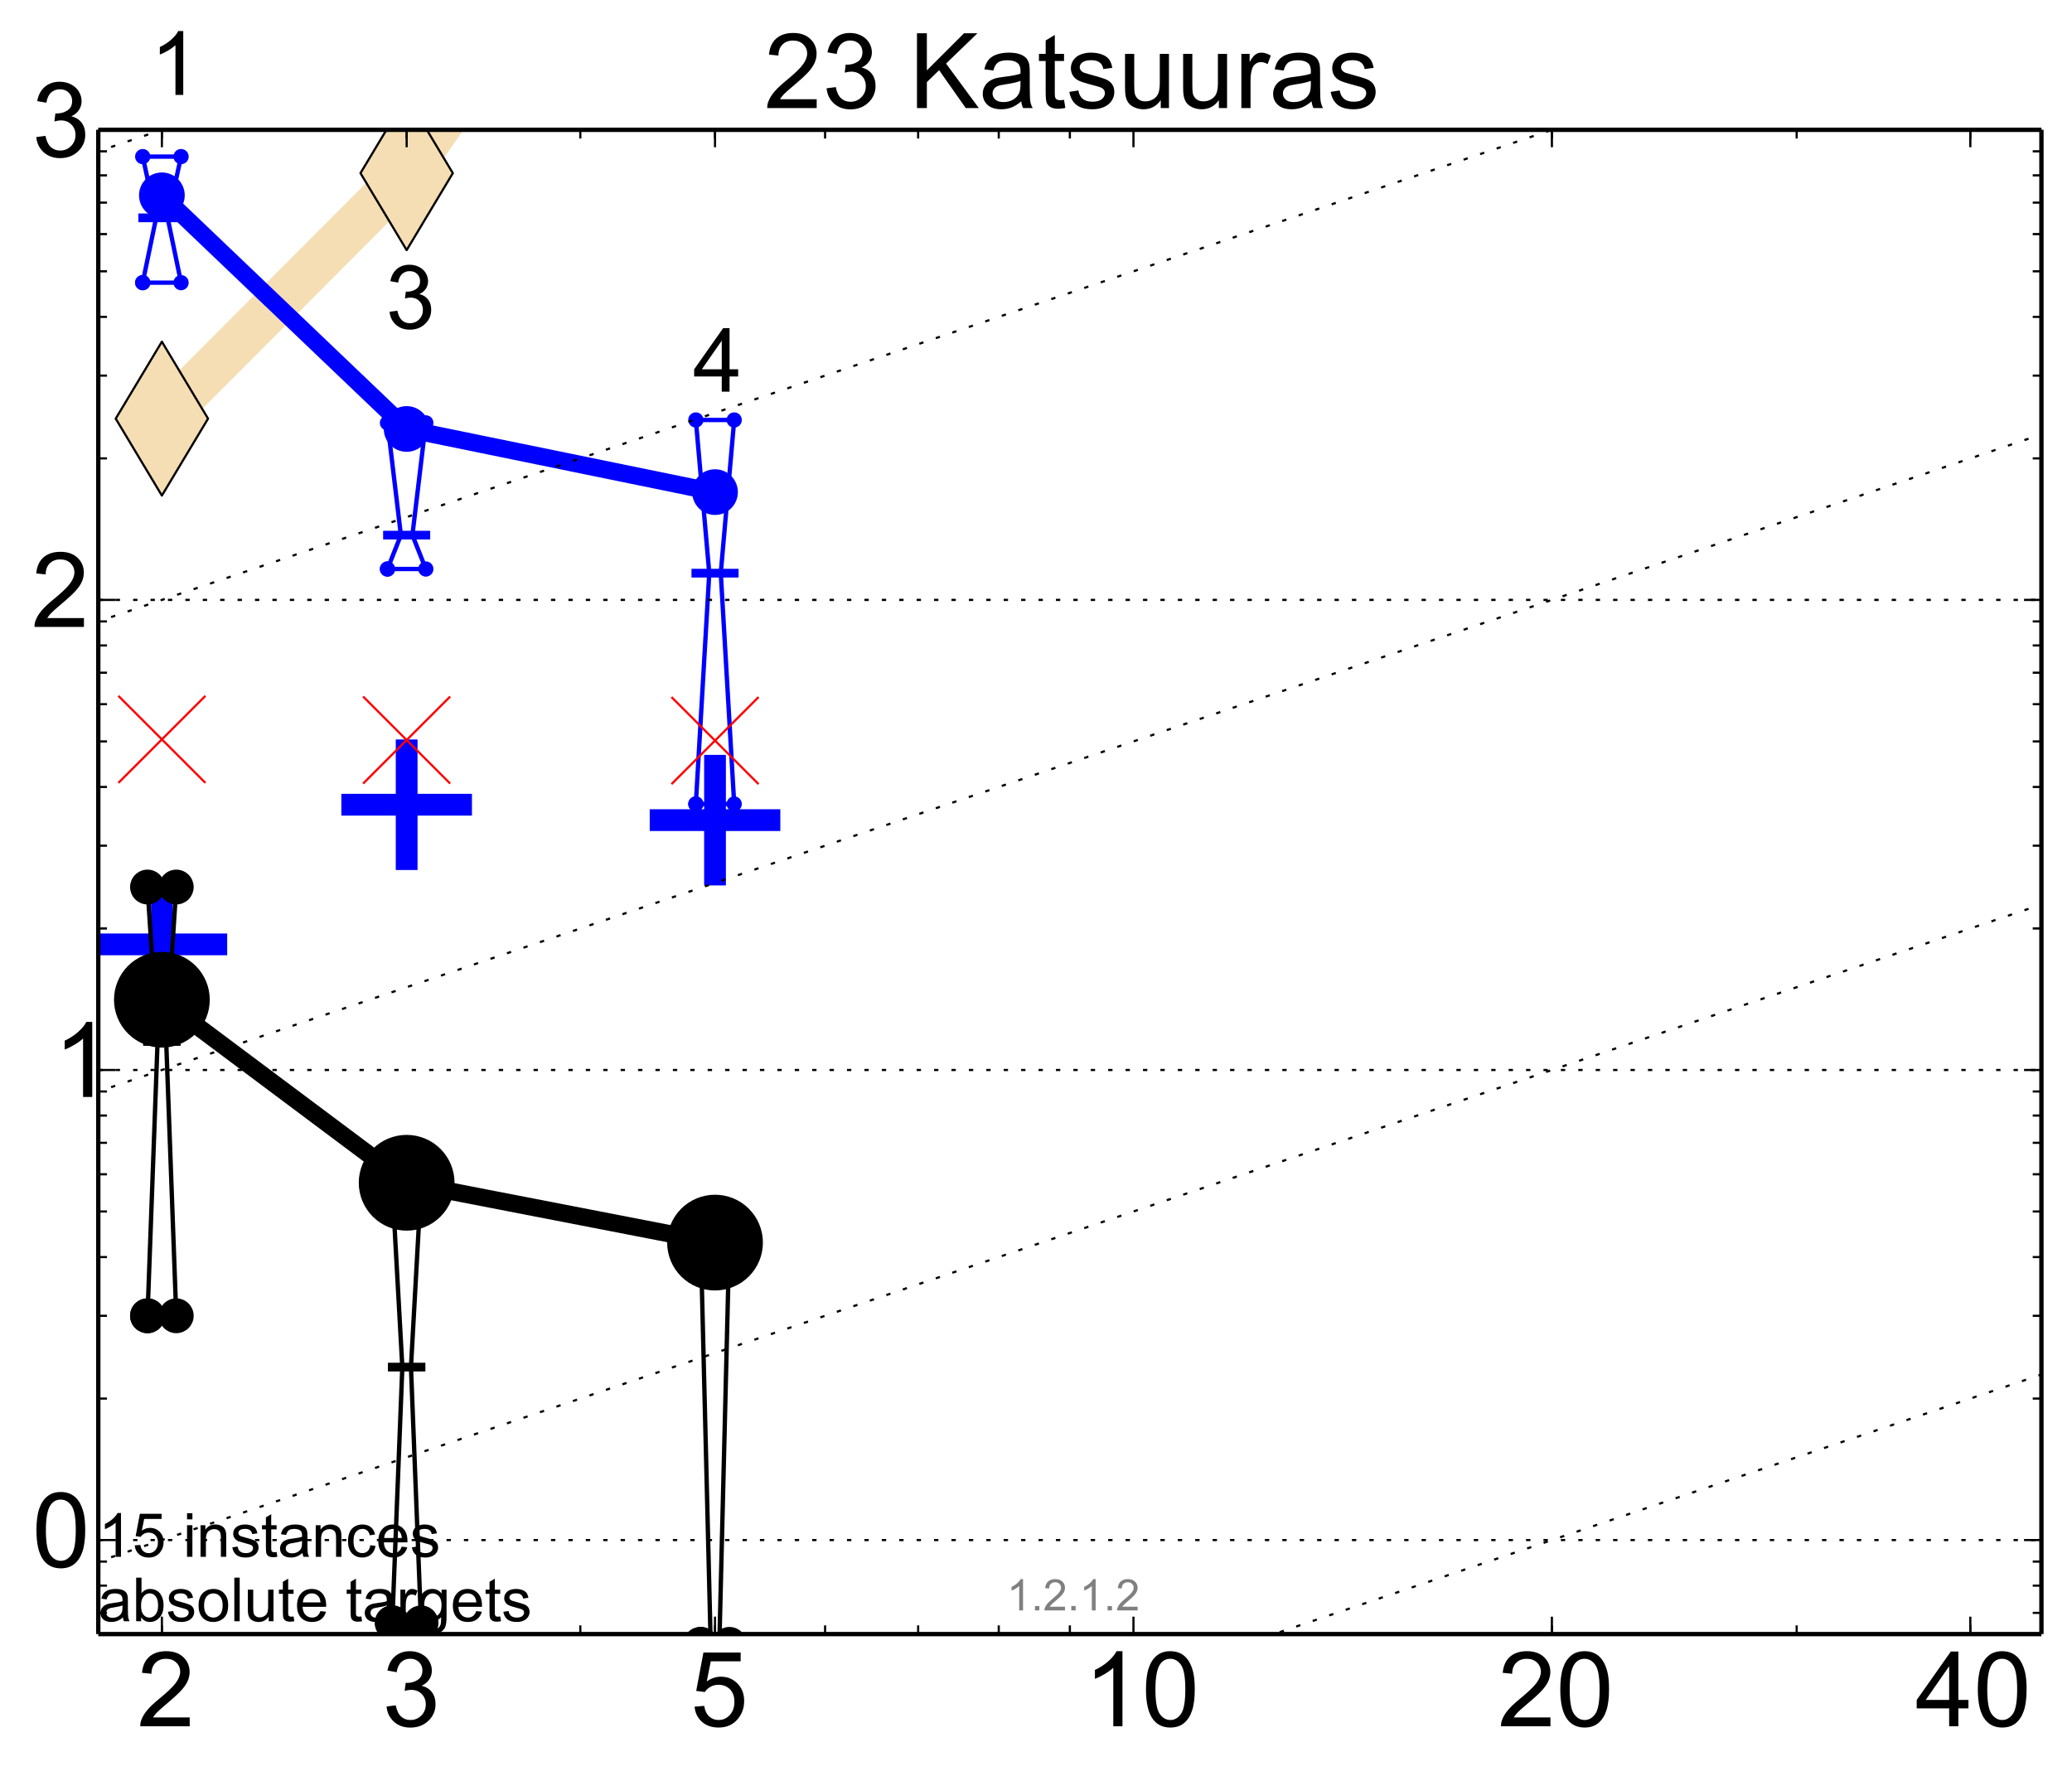 <?xml version="1.0" encoding="utf-8" standalone="no"?>
<!DOCTYPE svg PUBLIC "-//W3C//DTD SVG 1.1//EN"
  "http://www.w3.org/Graphics/SVG/1.1/DTD/svg11.dtd">
<!-- Created with matplotlib (http://matplotlib.org/) -->
<svg height="408pt" version="1.1" viewBox="0 0 476 408" width="476pt" xmlns="http://www.w3.org/2000/svg" xmlns:xlink="http://www.w3.org/1999/xlink">
 <defs>
  <style type="text/css">
*{stroke-linecap:butt;stroke-linejoin:round;}
  </style>
 </defs>
 <g id="figure_1">
  <g id="patch_1">
   <path d="
M0 408.572
L476.178 408.572
L476.178 0
L0 0
z
" style="fill:#ffffff;"/>
  </g>
  <g id="axes_1">
   <g id="patch_2">
    <path d="
M22.578 375.423
L468.977 375.423
L468.977 29.823
L22.578 29.823
z
" style="fill:#ffffff;"/>
   </g>
   <g id="line2d_1">
    <path clip-path="url(#p5425460f9e)" d="
M37.189 96.178
L93.42 39.781
L122.002 -1" style="fill:none;stroke:#f5deb3;stroke-linecap:square;stroke-width:10;"/>
    <defs>
     <path d="
M-8.32667e-16 17.678
L10.607 0
L9.4369e-16 -17.678
L-10.607 -3.55271e-15
z
" id="m1b483a9f33" style="stroke:#000000;stroke-linejoin:miter;stroke-width:0.5;"/>
    </defs>
    <g clip-path="url(#p5425460f9e)">
     <use style="fill:#f5deb3;stroke:#000000;stroke-linejoin:miter;stroke-width:0.5;" x="37.189" xlink:href="#m1b483a9f33" y="96.178"/>
     <use style="fill:#f5deb3;stroke:#000000;stroke-linejoin:miter;stroke-width:0.5;" x="93.42" xlink:href="#m1b483a9f33" y="39.781"/>
     <use style="fill:#f5deb3;stroke:#000000;stroke-linejoin:miter;stroke-width:0.5;" x="164.262" xlink:href="#m1b483a9f33" y="-61.296"/>
     <use style="fill:#f5deb3;stroke:#000000;stroke-linejoin:miter;stroke-width:0.5;" x="260.389" xlink:href="#m1b483a9f33" y="-114.376"/>
     <use style="fill:#f5deb3;stroke:#000000;stroke-linejoin:miter;stroke-width:0.5;" x="356.516" xlink:href="#m1b483a9f33" y="-146.081"/>
     <use style="fill:#f5deb3;stroke:#000000;stroke-linejoin:miter;stroke-width:0.5;" x="452.643" xlink:href="#m1b483a9f33" y="-178.933"/>
    </g>
   </g>
   <g id="line2d_2">
    <defs>
     <path d="
M-15 0
L15 0
M0 15
L0 -15" id="m1b76dc52f1" style="stroke:#0000ff;stroke-width:5;"/>
    </defs>
    <g clip-path="url(#p5425460f9e)">
     <use style="fill:#0000ff;stroke:#0000ff;stroke-width:5;" x="37.189" xlink:href="#m1b76dc52f1" y="216.969"/>
    </g>
   </g>
   <g id="line2d_3">
    <g clip-path="url(#p5425460f9e)">
     <use style="fill:#0000ff;stroke:#0000ff;stroke-width:5;" x="93.42" xlink:href="#m1b76dc52f1" y="184.882"/>
    </g>
   </g>
   <g id="line2d_4">
    <g clip-path="url(#p5425460f9e)">
     <use style="fill:#0000ff;stroke:#0000ff;stroke-width:5;" x="164.262" xlink:href="#m1b76dc52f1" y="188.423"/>
    </g>
   </g>
   <g id="line2d_5">
    <path clip-path="url(#p5425460f9e)" d="
M33.885 302.294
L36.198 239.268
L33.885 203.793
L40.494 203.793
L38.18 239.268
L40.494 302.294
L33.885 302.294" style="fill:none;stroke:#000000;stroke-linecap:square;"/>
    <defs>
     <path d="
M0 0
C0 0 0 0 0 0
C0 0 0 0 0 0
C0 0 0 0 0 0
C0 0 0 0 0 0
C0 0 0 0 0 0
C0 0 0 0 0 0
C0 0 0 0 0 0
C0 0 0 0 0 0
z
" id="m927c9828cb" style="stroke:#000000;stroke-width:2;"/>
    </defs>
    <g clip-path="url(#p5425460f9e)">
     <use style="stroke:#000000;stroke-width:2;" x="33.885" xlink:href="#m927c9828cb" y="302.294"/>
     <use style="stroke:#000000;stroke-width:2;" x="36.198" xlink:href="#m927c9828cb" y="239.268"/>
     <use style="stroke:#000000;stroke-width:2;" x="33.885" xlink:href="#m927c9828cb" y="203.793"/>
     <use style="stroke:#000000;stroke-width:2;" x="40.494" xlink:href="#m927c9828cb" y="203.793"/>
     <use style="stroke:#000000;stroke-width:2;" x="38.18" xlink:href="#m927c9828cb" y="239.268"/>
     <use style="stroke:#000000;stroke-width:2;" x="40.494" xlink:href="#m927c9828cb" y="302.294"/>
     <use style="stroke:#000000;stroke-width:2;" x="33.885" xlink:href="#m927c9828cb" y="302.294"/>
    </g>
   </g>
   <g id="line2d_6">
    <path clip-path="url(#p5425460f9e)" d="
M33.885 302.294
L40.494 302.294
L40.494 203.793
L33.885 203.793
L33.885 302.294" style="fill:none;"/>
    <defs>
     <path d="
M0 3
C0.796 3 1.559 2.684 2.121 2.121
C2.684 1.559 3 0.796 3 0
C3 -0.796 2.684 -1.559 2.121 -2.121
C1.559 -2.684 0.796 -3 0 -3
C-0.796 -3 -1.559 -2.684 -2.121 -2.121
C-2.684 -1.559 -3 -0.796 -3 0
C-3 0.796 -2.684 1.559 -2.121 2.121
C-1.559 2.684 -0.796 3 0 3
z
" id="m5082eeedfc" style="stroke:#000000;stroke-width:2;"/>
    </defs>
    <g clip-path="url(#p5425460f9e)">
     <use style="stroke:#000000;stroke-width:2;" x="33.885" xlink:href="#m5082eeedfc" y="302.294"/>
     <use style="stroke:#000000;stroke-width:2;" x="40.494" xlink:href="#m5082eeedfc" y="302.294"/>
     <use style="stroke:#000000;stroke-width:2;" x="40.494" xlink:href="#m5082eeedfc" y="203.793"/>
     <use style="stroke:#000000;stroke-width:2;" x="33.885" xlink:href="#m5082eeedfc" y="203.793"/>
     <use style="stroke:#000000;stroke-width:2;" x="33.885" xlink:href="#m5082eeedfc" y="302.294"/>
    </g>
   </g>
   <g id="line2d_7">
    <path clip-path="url(#p5425460f9e)" d="
M33.885 239.268
L40.494 239.268" style="fill:none;stroke:#000000;stroke-linecap:square;stroke-width:2;"/>
    <g clip-path="url(#p5425460f9e)">
     <use style="stroke:#000000;stroke-width:2;" x="33.885" xlink:href="#m927c9828cb" y="239.268"/>
     <use style="stroke:#000000;stroke-width:2;" x="40.494" xlink:href="#m927c9828cb" y="239.268"/>
    </g>
   </g>
   <g id="line2d_8">
    <path clip-path="url(#p5425460f9e)" d="
M90.115 372.841
L92.428 314.082
L90.115 272.464
L96.724 272.464
L94.411 314.082
L96.724 372.841
L90.115 372.841" style="fill:none;stroke:#000000;stroke-linecap:square;"/>
    <g clip-path="url(#p5425460f9e)">
     <use style="stroke:#000000;stroke-width:2;" x="90.115" xlink:href="#m927c9828cb" y="372.841"/>
     <use style="stroke:#000000;stroke-width:2;" x="92.428" xlink:href="#m927c9828cb" y="314.082"/>
     <use style="stroke:#000000;stroke-width:2;" x="90.115" xlink:href="#m927c9828cb" y="272.464"/>
     <use style="stroke:#000000;stroke-width:2;" x="96.724" xlink:href="#m927c9828cb" y="272.464"/>
     <use style="stroke:#000000;stroke-width:2;" x="94.411" xlink:href="#m927c9828cb" y="314.082"/>
     <use style="stroke:#000000;stroke-width:2;" x="96.724" xlink:href="#m927c9828cb" y="372.841"/>
     <use style="stroke:#000000;stroke-width:2;" x="90.115" xlink:href="#m927c9828cb" y="372.841"/>
    </g>
   </g>
   <g id="line2d_9">
    <path clip-path="url(#p5425460f9e)" d="
M90.115 372.841
L96.724 372.841
L96.724 272.464
L90.115 272.464
L90.115 372.841" style="fill:none;"/>
    <g clip-path="url(#p5425460f9e)">
     <use style="stroke:#000000;stroke-width:2;" x="90.115" xlink:href="#m5082eeedfc" y="372.841"/>
     <use style="stroke:#000000;stroke-width:2;" x="96.724" xlink:href="#m5082eeedfc" y="372.841"/>
     <use style="stroke:#000000;stroke-width:2;" x="96.724" xlink:href="#m5082eeedfc" y="272.464"/>
     <use style="stroke:#000000;stroke-width:2;" x="90.115" xlink:href="#m5082eeedfc" y="272.464"/>
     <use style="stroke:#000000;stroke-width:2;" x="90.115" xlink:href="#m5082eeedfc" y="372.841"/>
    </g>
   </g>
   <g id="line2d_10">
    <path clip-path="url(#p5425460f9e)" d="
M90.115 314.082
L96.724 314.082" style="fill:none;stroke:#000000;stroke-linecap:square;stroke-width:2;"/>
    <g clip-path="url(#p5425460f9e)">
     <use style="stroke:#000000;stroke-width:2;" x="90.115" xlink:href="#m927c9828cb" y="314.082"/>
     <use style="stroke:#000000;stroke-width:2;" x="96.724" xlink:href="#m927c9828cb" y="314.082"/>
    </g>
   </g>
   <g id="line2d_11">
    <path clip-path="url(#p5425460f9e)" d="
M160.958 377.783
L163.271 377.783
L160.958 284.33
L167.567 284.33
L165.253 377.783
L167.567 377.783
L160.958 377.783" style="fill:none;stroke:#000000;stroke-linecap:square;"/>
    <g clip-path="url(#p5425460f9e)">
     <use style="stroke:#000000;stroke-width:2;" x="160.958" xlink:href="#m927c9828cb" y="377.783"/>
     <use style="stroke:#000000;stroke-width:2;" x="163.271" xlink:href="#m927c9828cb" y="377.783"/>
     <use style="stroke:#000000;stroke-width:2;" x="160.958" xlink:href="#m927c9828cb" y="284.33"/>
     <use style="stroke:#000000;stroke-width:2;" x="167.567" xlink:href="#m927c9828cb" y="284.33"/>
     <use style="stroke:#000000;stroke-width:2;" x="165.253" xlink:href="#m927c9828cb" y="377.783"/>
     <use style="stroke:#000000;stroke-width:2;" x="167.567" xlink:href="#m927c9828cb" y="377.783"/>
     <use style="stroke:#000000;stroke-width:2;" x="160.958" xlink:href="#m927c9828cb" y="377.783"/>
    </g>
   </g>
   <g id="line2d_12">
    <path clip-path="url(#p5425460f9e)" d="
M160.958 377.783
L167.567 377.783
L167.567 284.33
L160.958 284.33
L160.958 377.783" style="fill:none;"/>
    <g clip-path="url(#p5425460f9e)">
     <use style="stroke:#000000;stroke-width:2;" x="160.958" xlink:href="#m5082eeedfc" y="377.783"/>
     <use style="stroke:#000000;stroke-width:2;" x="167.567" xlink:href="#m5082eeedfc" y="377.783"/>
     <use style="stroke:#000000;stroke-width:2;" x="167.567" xlink:href="#m5082eeedfc" y="284.33"/>
     <use style="stroke:#000000;stroke-width:2;" x="160.958" xlink:href="#m5082eeedfc" y="284.33"/>
     <use style="stroke:#000000;stroke-width:2;" x="160.958" xlink:href="#m5082eeedfc" y="377.783"/>
    </g>
   </g>
   <g id="line2d_13">
    <path clip-path="url(#p5425460f9e)" d="
M160.958 377.783
L167.567 377.783" style="fill:none;stroke:#000000;stroke-linecap:square;stroke-width:2;"/>
    <g clip-path="url(#p5425460f9e)">
     <use style="stroke:#000000;stroke-width:2;" x="160.958" xlink:href="#m927c9828cb" y="377.783"/>
     <use style="stroke:#000000;stroke-width:2;" x="167.567" xlink:href="#m927c9828cb" y="377.783"/>
    </g>
   </g>
   <g id="line2d_14">
    <path clip-path="url(#p5425460f9e)" d="
M37.189 229.684
L93.42 271.734" style="fill:none;stroke:#000000;stroke-linecap:square;stroke-width:4;"/>
    <g clip-path="url(#p5425460f9e)">
     <use style="stroke:#000000;stroke-width:2;" x="37.189" xlink:href="#m927c9828cb" y="229.684"/>
     <use style="stroke:#000000;stroke-width:2;" x="93.42" xlink:href="#m927c9828cb" y="271.734"/>
    </g>
   </g>
   <g id="line2d_15">
    <path clip-path="url(#p5425460f9e)" d="
M93.42 271.734
L164.262 285.481" style="fill:none;stroke:#000000;stroke-linecap:square;stroke-width:4;"/>
    <g clip-path="url(#p5425460f9e)">
     <use style="stroke:#000000;stroke-width:2;" x="93.42" xlink:href="#m927c9828cb" y="271.734"/>
     <use style="stroke:#000000;stroke-width:2;" x="164.262" xlink:href="#m927c9828cb" y="285.481"/>
    </g>
   </g>
   <g id="line2d_16">
    <path clip-path="url(#p5425460f9e)" d="
M37.189 229.684
L93.42 271.734
L164.262 285.481" style="fill:none;"/>
    <defs>
     <path d="
M0 10
C2.652 10 5.196 8.946 7.071 7.071
C8.946 5.196 10 2.652 10 0
C10 -2.652 8.946 -5.196 7.071 -7.071
C5.196 -8.946 2.652 -10 0 -10
C-2.652 -10 -5.196 -8.946 -7.071 -7.071
C-8.946 -5.196 -10 -2.652 -10 0
C-10 2.652 -8.946 5.196 -7.071 7.071
C-5.196 8.946 -2.652 10 0 10
z
" id="mf88678cbc5" style="stroke:#000000;stroke-width:2;"/>
    </defs>
    <g clip-path="url(#p5425460f9e)">
     <use style="stroke:#000000;stroke-width:2;" x="37.189" xlink:href="#mf88678cbc5" y="229.684"/>
     <use style="stroke:#000000;stroke-width:2;" x="93.42" xlink:href="#mf88678cbc5" y="271.734"/>
     <use style="stroke:#000000;stroke-width:2;" x="164.262" xlink:href="#mf88678cbc5" y="285.481"/>
    </g>
   </g>
   <g id="line2d_17">
    <path clip-path="url(#p5425460f9e)" d="
M32.783 64.938
L35.867 50.047
L32.783 35.979
L41.595 35.979
L38.511 50.047
L41.595 64.938
L32.783 64.938" style="fill:none;stroke:#0000ff;stroke-linecap:square;"/>
    <defs>
     <path d="
M0 0
C0 0 0 0 0 0
C0 0 0 0 0 0
C0 0 0 0 0 0
C0 0 0 0 0 0
C0 0 0 0 0 0
C0 0 0 0 0 0
C0 0 0 0 0 0
C0 0 0 0 0 0
z
" id="m4443aac91f" style="stroke:#0000ff;stroke-width:0.5;"/>
    </defs>
    <g clip-path="url(#p5425460f9e)">
     <use style="fill:#0000ff;stroke:#0000ff;stroke-width:0.5;" x="32.783" xlink:href="#m4443aac91f" y="64.938"/>
     <use style="fill:#0000ff;stroke:#0000ff;stroke-width:0.5;" x="35.867" xlink:href="#m4443aac91f" y="50.047"/>
     <use style="fill:#0000ff;stroke:#0000ff;stroke-width:0.5;" x="32.783" xlink:href="#m4443aac91f" y="35.979"/>
     <use style="fill:#0000ff;stroke:#0000ff;stroke-width:0.5;" x="41.595" xlink:href="#m4443aac91f" y="35.979"/>
     <use style="fill:#0000ff;stroke:#0000ff;stroke-width:0.5;" x="38.511" xlink:href="#m4443aac91f" y="50.047"/>
     <use style="fill:#0000ff;stroke:#0000ff;stroke-width:0.5;" x="41.595" xlink:href="#m4443aac91f" y="64.938"/>
     <use style="fill:#0000ff;stroke:#0000ff;stroke-width:0.5;" x="32.783" xlink:href="#m4443aac91f" y="64.938"/>
    </g>
   </g>
   <g id="line2d_18">
    <path clip-path="url(#p5425460f9e)" d="
M32.783 64.938
L41.595 64.938
L41.595 35.979
L32.783 35.979
L32.783 64.938" style="fill:none;"/>
    <defs>
     <path d="
M0 1.5
C0.398 1.5 0.779 1.342 1.061 1.061
C1.342 0.779 1.5 0.398 1.5 0
C1.5 -0.398 1.342 -0.779 1.061 -1.061
C0.779 -1.342 0.398 -1.5 0 -1.5
C-0.398 -1.5 -0.779 -1.342 -1.061 -1.061
C-1.342 -0.779 -1.5 -0.398 -1.5 0
C-1.5 0.398 -1.342 0.779 -1.061 1.061
C-0.779 1.342 -0.398 1.5 0 1.5
z
" id="m76a7ce5b4a" style="stroke:#0000ff;stroke-width:0.5;"/>
    </defs>
    <g clip-path="url(#p5425460f9e)">
     <use style="fill:#0000ff;stroke:#0000ff;stroke-width:0.5;" x="32.783" xlink:href="#m76a7ce5b4a" y="64.938"/>
     <use style="fill:#0000ff;stroke:#0000ff;stroke-width:0.5;" x="41.595" xlink:href="#m76a7ce5b4a" y="64.938"/>
     <use style="fill:#0000ff;stroke:#0000ff;stroke-width:0.5;" x="41.595" xlink:href="#m76a7ce5b4a" y="35.979"/>
     <use style="fill:#0000ff;stroke:#0000ff;stroke-width:0.5;" x="32.783" xlink:href="#m76a7ce5b4a" y="35.979"/>
     <use style="fill:#0000ff;stroke:#0000ff;stroke-width:0.5;" x="32.783" xlink:href="#m76a7ce5b4a" y="64.938"/>
    </g>
   </g>
   <g id="line2d_19">
    <path clip-path="url(#p5425460f9e)" d="
M32.783 50.047
L41.595 50.047" style="fill:none;stroke:#0000ff;stroke-linecap:square;stroke-width:2;"/>
    <g clip-path="url(#p5425460f9e)">
     <use style="fill:#0000ff;stroke:#0000ff;stroke-width:0.5;" x="32.783" xlink:href="#m4443aac91f" y="50.047"/>
     <use style="fill:#0000ff;stroke:#0000ff;stroke-width:0.5;" x="41.595" xlink:href="#m4443aac91f" y="50.047"/>
    </g>
   </g>
   <g id="line2d_20">
    <path clip-path="url(#p5425460f9e)" d="
M89.014 130.727
L92.098 122.943
L89.014 97.153
L97.826 97.153
L94.742 122.943
L97.826 130.727
L89.014 130.727" style="fill:none;stroke:#0000ff;stroke-linecap:square;"/>
    <g clip-path="url(#p5425460f9e)">
     <use style="fill:#0000ff;stroke:#0000ff;stroke-width:0.5;" x="89.014" xlink:href="#m4443aac91f" y="130.727"/>
     <use style="fill:#0000ff;stroke:#0000ff;stroke-width:0.5;" x="92.098" xlink:href="#m4443aac91f" y="122.943"/>
     <use style="fill:#0000ff;stroke:#0000ff;stroke-width:0.5;" x="89.014" xlink:href="#m4443aac91f" y="97.153"/>
     <use style="fill:#0000ff;stroke:#0000ff;stroke-width:0.5;" x="97.826" xlink:href="#m4443aac91f" y="97.153"/>
     <use style="fill:#0000ff;stroke:#0000ff;stroke-width:0.5;" x="94.742" xlink:href="#m4443aac91f" y="122.943"/>
     <use style="fill:#0000ff;stroke:#0000ff;stroke-width:0.5;" x="97.826" xlink:href="#m4443aac91f" y="130.727"/>
     <use style="fill:#0000ff;stroke:#0000ff;stroke-width:0.5;" x="89.014" xlink:href="#m4443aac91f" y="130.727"/>
    </g>
   </g>
   <g id="line2d_21">
    <path clip-path="url(#p5425460f9e)" d="
M89.014 130.727
L97.826 130.727
L97.826 97.153
L89.014 97.153
L89.014 130.727" style="fill:none;"/>
    <g clip-path="url(#p5425460f9e)">
     <use style="fill:#0000ff;stroke:#0000ff;stroke-width:0.5;" x="89.014" xlink:href="#m76a7ce5b4a" y="130.727"/>
     <use style="fill:#0000ff;stroke:#0000ff;stroke-width:0.5;" x="97.826" xlink:href="#m76a7ce5b4a" y="130.727"/>
     <use style="fill:#0000ff;stroke:#0000ff;stroke-width:0.5;" x="97.826" xlink:href="#m76a7ce5b4a" y="97.153"/>
     <use style="fill:#0000ff;stroke:#0000ff;stroke-width:0.5;" x="89.014" xlink:href="#m76a7ce5b4a" y="97.153"/>
     <use style="fill:#0000ff;stroke:#0000ff;stroke-width:0.5;" x="89.014" xlink:href="#m76a7ce5b4a" y="130.727"/>
    </g>
   </g>
   <g id="line2d_22">
    <path clip-path="url(#p5425460f9e)" d="
M89.014 122.943
L97.826 122.943" style="fill:none;stroke:#0000ff;stroke-linecap:square;stroke-width:2;"/>
    <g clip-path="url(#p5425460f9e)">
     <use style="fill:#0000ff;stroke:#0000ff;stroke-width:0.5;" x="89.014" xlink:href="#m4443aac91f" y="122.943"/>
     <use style="fill:#0000ff;stroke:#0000ff;stroke-width:0.5;" x="97.826" xlink:href="#m4443aac91f" y="122.943"/>
    </g>
   </g>
   <g id="line2d_23">
    <path clip-path="url(#p5425460f9e)" d="
M159.856 184.712
L162.94 131.677
L159.856 96.487
L168.668 96.487
L165.584 131.677
L168.668 184.712
L159.856 184.712" style="fill:none;stroke:#0000ff;stroke-linecap:square;"/>
    <g clip-path="url(#p5425460f9e)">
     <use style="fill:#0000ff;stroke:#0000ff;stroke-width:0.5;" x="159.856" xlink:href="#m4443aac91f" y="184.712"/>
     <use style="fill:#0000ff;stroke:#0000ff;stroke-width:0.5;" x="162.94" xlink:href="#m4443aac91f" y="131.677"/>
     <use style="fill:#0000ff;stroke:#0000ff;stroke-width:0.5;" x="159.856" xlink:href="#m4443aac91f" y="96.488"/>
     <use style="fill:#0000ff;stroke:#0000ff;stroke-width:0.5;" x="168.668" xlink:href="#m4443aac91f" y="96.488"/>
     <use style="fill:#0000ff;stroke:#0000ff;stroke-width:0.5;" x="165.584" xlink:href="#m4443aac91f" y="131.677"/>
     <use style="fill:#0000ff;stroke:#0000ff;stroke-width:0.5;" x="168.668" xlink:href="#m4443aac91f" y="184.712"/>
     <use style="fill:#0000ff;stroke:#0000ff;stroke-width:0.5;" x="159.856" xlink:href="#m4443aac91f" y="184.712"/>
    </g>
   </g>
   <g id="line2d_24">
    <path clip-path="url(#p5425460f9e)" d="
M159.856 184.712
L168.668 184.712
L168.668 96.487
L159.856 96.487
L159.856 184.712" style="fill:none;"/>
    <g clip-path="url(#p5425460f9e)">
     <use style="fill:#0000ff;stroke:#0000ff;stroke-width:0.5;" x="159.856" xlink:href="#m76a7ce5b4a" y="184.712"/>
     <use style="fill:#0000ff;stroke:#0000ff;stroke-width:0.5;" x="168.668" xlink:href="#m76a7ce5b4a" y="184.712"/>
     <use style="fill:#0000ff;stroke:#0000ff;stroke-width:0.5;" x="168.668" xlink:href="#m76a7ce5b4a" y="96.488"/>
     <use style="fill:#0000ff;stroke:#0000ff;stroke-width:0.5;" x="159.856" xlink:href="#m76a7ce5b4a" y="96.488"/>
     <use style="fill:#0000ff;stroke:#0000ff;stroke-width:0.5;" x="159.856" xlink:href="#m76a7ce5b4a" y="184.712"/>
    </g>
   </g>
   <g id="line2d_25">
    <path clip-path="url(#p5425460f9e)" d="
M159.856 131.677
L168.668 131.677" style="fill:none;stroke:#0000ff;stroke-linecap:square;stroke-width:2;"/>
    <g clip-path="url(#p5425460f9e)">
     <use style="fill:#0000ff;stroke:#0000ff;stroke-width:0.5;" x="159.856" xlink:href="#m4443aac91f" y="131.677"/>
     <use style="fill:#0000ff;stroke:#0000ff;stroke-width:0.5;" x="168.668" xlink:href="#m4443aac91f" y="131.677"/>
    </g>
   </g>
   <g id="line2d_26">
    <path clip-path="url(#p5425460f9e)" d="
M37.189 44.874
L93.42 98.553" style="fill:none;stroke:#0000ff;stroke-linecap:square;stroke-width:4;"/>
    <g clip-path="url(#p5425460f9e)">
     <use style="fill:#0000ff;stroke:#0000ff;stroke-width:0.5;" x="37.189" xlink:href="#m4443aac91f" y="44.874"/>
     <use style="fill:#0000ff;stroke:#0000ff;stroke-width:0.5;" x="93.42" xlink:href="#m4443aac91f" y="98.553"/>
    </g>
   </g>
   <g id="line2d_27">
    <path clip-path="url(#p5425460f9e)" d="
M93.42 98.553
L164.262 113.059" style="fill:none;stroke:#0000ff;stroke-linecap:square;stroke-width:4;"/>
    <g clip-path="url(#p5425460f9e)">
     <use style="fill:#0000ff;stroke:#0000ff;stroke-width:0.5;" x="93.42" xlink:href="#m4443aac91f" y="98.553"/>
     <use style="fill:#0000ff;stroke:#0000ff;stroke-width:0.5;" x="164.262" xlink:href="#m4443aac91f" y="113.059"/>
    </g>
   </g>
   <g id="line2d_28">
    <path clip-path="url(#p5425460f9e)" d="
M37.189 44.874
L93.42 98.553
L164.262 113.059" style="fill:none;"/>
    <defs>
     <path d="
M0 5
C1.326 5 2.598 4.473 3.536 3.536
C4.473 2.598 5 1.326 5 0
C5 -1.326 4.473 -2.598 3.536 -3.536
C2.598 -4.473 1.326 -5 0 -5
C-1.326 -5 -2.598 -4.473 -3.536 -3.536
C-4.473 -2.598 -5 -1.326 -5 0
C-5 1.326 -4.473 2.598 -3.536 3.536
C-2.598 4.473 -1.326 5 0 5
z
" id="m6f1fcf6525" style="stroke:#0000ff;stroke-width:0.5;"/>
    </defs>
    <g clip-path="url(#p5425460f9e)">
     <use style="fill:#0000ff;stroke:#0000ff;stroke-width:0.5;" x="37.189" xlink:href="#m6f1fcf6525" y="44.874"/>
     <use style="fill:#0000ff;stroke:#0000ff;stroke-width:0.5;" x="93.42" xlink:href="#m6f1fcf6525" y="98.553"/>
     <use style="fill:#0000ff;stroke:#0000ff;stroke-width:0.5;" x="164.262" xlink:href="#m6f1fcf6525" y="113.059"/>
    </g>
   </g>
   <g id="line2d_29"/>
   <g id="line2d_30"/>
   <g id="line2d_31"/>
   <g id="line2d_32"/>
   <g id="line2d_33"/>
   <g id="line2d_34"/>
   <g id="line2d_35"/>
   <g id="line2d_36">
    <defs>
     <path d="
M-10 10
L10 -10
M-10 -10
L10 10" id="mc708e8a258" style="stroke:#ff0000;stroke-width:0.5;"/>
    </defs>
    <g clip-path="url(#p5425460f9e)">
     <use style="fill:#ff0000;stroke:#ff0000;stroke-width:0.5;" x="37.189" xlink:href="#mc708e8a258" y="169.868"/>
     <use style="fill:#ff0000;stroke:#ff0000;stroke-width:0.5;" x="93.42" xlink:href="#mc708e8a258" y="170.023"/>
     <use style="fill:#ff0000;stroke:#ff0000;stroke-width:0.5;" x="164.262" xlink:href="#mc708e8a258" y="170.147"/>
    </g>
   </g>
   <g id="line2d_37">
    <path clip-path="url(#p5425460f9e)" d="
M-282.138 569.823
M191.682 409.572
L477.178 313.014" style="fill:none;stroke:#000000;stroke-dasharray:1,3;stroke-dashoffset:0.0;stroke-width:0.5;"/>
   </g>
   <g id="line2d_38">
    <path clip-path="url(#p5425460f9e)" d="
M-282.138 461.823
M-1 366.739
L477.178 205.014" style="fill:none;stroke:#000000;stroke-dasharray:1,3;stroke-dashoffset:0.0;stroke-width:0.5;"/>
   </g>
   <g id="line2d_39">
    <path clip-path="url(#p5425460f9e)" d="
M-282.138 353.823
M-1 258.739
L477.178 97.014" style="fill:none;stroke:#000000;stroke-dasharray:1,3;stroke-dashoffset:0.0;stroke-width:0.5;"/>
   </g>
   <g id="line2d_40">
    <path clip-path="url(#p5425460f9e)" d="
M-282.138 245.823
M-1 150.739
L447.652 -1" style="fill:none;stroke:#000000;stroke-dasharray:1,3;stroke-dashoffset:0.0;stroke-width:0.5;"/>
   </g>
   <g id="line2d_41">
    <path clip-path="url(#p5425460f9e)" d="
M-282.138 137.823
M-1 42.739
L128.325 -1" style="fill:none;stroke:#000000;stroke-dasharray:1,3;stroke-dashoffset:0.0;stroke-width:0.5;"/>
   </g>
   <g id="line2d_42">
    <path clip-path="url(#p5425460f9e)" d="
M-282.138 29.823" style="fill:none;stroke:#000000;stroke-dasharray:1,3;stroke-dashoffset:0.0;stroke-width:0.5;"/>
   </g>
   <g id="line2d_43">
    <path clip-path="url(#p5425460f9e)" d="
M-282.138 -78.177" style="fill:none;stroke:#000000;stroke-dasharray:1,3;stroke-dashoffset:0.0;stroke-width:0.5;"/>
   </g>
   <g id="line2d_44">
    <path clip-path="url(#p5425460f9e)" d="
M-282.138 -186.177" style="fill:none;stroke:#000000;stroke-dasharray:1,3;stroke-dashoffset:0.0;stroke-width:0.5;"/>
   </g>
   <g id="line2d_45">
    <path clip-path="url(#p5425460f9e)" d="
M-282.138 -294.177" style="fill:none;stroke:#000000;stroke-dasharray:1,3;stroke-dashoffset:0.0;stroke-width:0.5;"/>
   </g>
   <g id="matplotlib.axis_1">
    <g id="xtick_1">
     <g id="line2d_46">
      <defs>
       <path d="
M0 0
L0 -4" id="m93b0483c22" style="stroke:#000000;stroke-width:0.5;"/>
      </defs>
      <g>
       <use style="stroke:#000000;stroke-width:0.5;" x="37.189" xlink:href="#m93b0483c22" y="375.423"/>
      </g>
     </g>
     <g id="line2d_47">
      <defs>
       <path d="
M0 0
L0 4" id="m741efc42ff" style="stroke:#000000;stroke-width:0.5;"/>
      </defs>
      <g>
       <use style="stroke:#000000;stroke-width:0.5;" x="37.189" xlink:href="#m741efc42ff" y="29.823"/>
      </g>
     </g>
     <g id="text_1">
      <!-- 2 -->
      <defs>
       <path d="
M50.344 8.453
L50.344 0
L3.031 0
Q2.938 3.172 4.047 6.109
Q5.859 10.938 9.828 15.625
Q13.812 20.312 21.344 26.469
Q33.016 36.031 37.109 41.625
Q41.219 47.219 41.219 52.203
Q41.219 57.422 37.469 61
Q33.734 64.594 27.734 64.594
Q21.391 64.594 17.578 60.781
Q13.766 56.984 13.719 50.25
L4.688 51.172
Q5.609 61.281 11.656 66.578
Q17.719 71.875 27.938 71.875
Q38.234 71.875 44.234 66.156
Q50.25 60.453 50.25 52
Q50.25 47.703 48.484 43.547
Q46.734 39.406 42.656 34.812
Q38.578 30.219 29.109 22.219
Q21.188 15.578 18.938 13.203
Q16.703 10.844 15.234 8.453
z
" id="ArialMT-32"/>
      </defs>
      <g transform="translate(31.5 396.602)scale(0.24 -0.24)">
       <use xlink:href="#ArialMT-32"/>
      </g>
     </g>
    </g>
    <g id="xtick_2">
     <g id="line2d_48">
      <g>
       <use style="stroke:#000000;stroke-width:0.5;" x="93.42" xlink:href="#m93b0483c22" y="375.423"/>
      </g>
     </g>
     <g id="line2d_49">
      <g>
       <use style="stroke:#000000;stroke-width:0.5;" x="93.42" xlink:href="#m741efc42ff" y="29.823"/>
      </g>
     </g>
     <g id="text_2">
      <!-- 3 -->
      <defs>
       <path d="
M4.203 18.891
L12.984 20.062
Q14.5 12.594 18.141 9.297
Q21.781 6 27 6
Q33.203 6 37.469 10.297
Q41.75 14.594 41.75 20.953
Q41.75 27 37.797 30.922
Q33.844 34.859 27.734 34.859
Q25.25 34.859 21.531 33.891
L22.516 41.609
Q23.391 41.5 23.922 41.5
Q29.547 41.5 34.031 44.422
Q38.531 47.359 38.531 53.469
Q38.531 58.297 35.25 61.469
Q31.984 64.656 26.812 64.656
Q21.688 64.656 18.266 61.422
Q14.844 58.203 13.875 51.766
L5.078 53.328
Q6.688 62.156 12.391 67.016
Q18.109 71.875 26.609 71.875
Q32.469 71.875 37.391 69.359
Q42.328 66.844 44.938 62.5
Q47.562 58.156 47.562 53.266
Q47.562 48.641 45.062 44.828
Q42.578 41.016 37.703 38.766
Q44.047 37.312 47.562 32.688
Q51.078 28.078 51.078 21.141
Q51.078 11.766 44.234 5.25
Q37.406 -1.266 26.953 -1.266
Q17.531 -1.266 11.297 4.344
Q5.078 9.969 4.203 18.891" id="ArialMT-33"/>
      </defs>
      <g transform="translate(87.795 396.602)scale(0.24 -0.24)">
       <use xlink:href="#ArialMT-33"/>
      </g>
     </g>
    </g>
    <g id="xtick_3">
     <g id="line2d_50">
      <g>
       <use style="stroke:#000000;stroke-width:0.5;" x="164.262" xlink:href="#m93b0483c22" y="375.423"/>
      </g>
     </g>
     <g id="line2d_51">
      <g>
       <use style="stroke:#000000;stroke-width:0.5;" x="164.262" xlink:href="#m741efc42ff" y="29.823"/>
      </g>
     </g>
     <g id="text_3">
      <!-- 5 -->
      <defs>
       <path d="
M4.156 18.75
L13.375 19.531
Q14.406 12.797 18.141 9.391
Q21.875 6 27.156 6
Q33.5 6 37.891 10.781
Q42.281 15.578 42.281 23.484
Q42.281 31 38.062 35.344
Q33.844 39.703 27 39.703
Q22.75 39.703 19.328 37.766
Q15.922 35.844 13.969 32.766
L5.719 33.844
L12.641 70.609
L48.25 70.609
L48.25 62.203
L19.672 62.203
L15.828 42.969
Q22.266 47.469 29.344 47.469
Q38.719 47.469 45.156 40.969
Q51.609 34.469 51.609 24.266
Q51.609 14.547 45.953 7.469
Q39.062 -1.219 27.156 -1.219
Q17.391 -1.219 11.203 4.25
Q5.031 9.719 4.156 18.75" id="ArialMT-35"/>
      </defs>
      <g transform="translate(158.568 396.602)scale(0.24 -0.24)">
       <use xlink:href="#ArialMT-35"/>
      </g>
     </g>
    </g>
    <g id="xtick_4">
     <g id="line2d_52">
      <g>
       <use style="stroke:#000000;stroke-width:0.5;" x="260.389" xlink:href="#m93b0483c22" y="375.423"/>
      </g>
     </g>
     <g id="line2d_53">
      <g>
       <use style="stroke:#000000;stroke-width:0.5;" x="260.389" xlink:href="#m741efc42ff" y="29.823"/>
      </g>
     </g>
     <g id="text_4">
      <!-- 10 -->
      <defs>
       <path d="
M4.156 35.297
Q4.156 48 6.766 55.734
Q9.375 63.484 14.516 67.672
Q19.672 71.875 27.484 71.875
Q33.25 71.875 37.594 69.547
Q41.938 67.234 44.766 62.859
Q47.609 58.5 49.219 52.219
Q50.828 45.953 50.828 35.297
Q50.828 22.703 48.234 14.969
Q45.656 7.234 40.5 3
Q35.359 -1.219 27.484 -1.219
Q17.141 -1.219 11.234 6.203
Q4.156 15.141 4.156 35.297
M13.188 35.297
Q13.188 17.672 17.312 11.828
Q21.438 6 27.484 6
Q33.547 6 37.672 11.859
Q41.797 17.719 41.797 35.297
Q41.797 52.984 37.672 58.781
Q33.547 64.594 27.391 64.594
Q21.344 64.594 17.719 59.469
Q13.188 52.938 13.188 35.297" id="ArialMT-30"/>
       <path d="
M37.25 0
L28.469 0
L28.469 56
Q25.297 52.984 20.141 49.953
Q14.984 46.922 10.891 45.406
L10.891 53.906
Q18.266 57.375 23.781 62.297
Q29.297 67.234 31.594 71.875
L37.25 71.875
z
" id="ArialMT-31"/>
      </defs>
      <g transform="translate(248.923 396.602)scale(0.24 -0.24)">
       <use xlink:href="#ArialMT-31"/>
       <use x="55.615" xlink:href="#ArialMT-30"/>
      </g>
     </g>
    </g>
    <g id="xtick_5">
     <g id="line2d_54">
      <g>
       <use style="stroke:#000000;stroke-width:0.5;" x="356.516" xlink:href="#m93b0483c22" y="375.423"/>
      </g>
     </g>
     <g id="line2d_55">
      <g>
       <use style="stroke:#000000;stroke-width:0.5;" x="356.516" xlink:href="#m741efc42ff" y="29.823"/>
      </g>
     </g>
     <g id="text_5">
      <!-- 20 -->
      <g transform="translate(344.096 396.602)scale(0.24 -0.24)">
       <use xlink:href="#ArialMT-32"/>
       <use x="55.615" xlink:href="#ArialMT-30"/>
      </g>
     </g>
    </g>
    <g id="xtick_6">
     <g id="line2d_56">
      <g>
       <use style="stroke:#000000;stroke-width:0.5;" x="452.643" xlink:href="#m93b0483c22" y="375.423"/>
      </g>
     </g>
     <g id="line2d_57">
      <g>
       <use style="stroke:#000000;stroke-width:0.5;" x="452.643" xlink:href="#m741efc42ff" y="29.823"/>
      </g>
     </g>
     <g id="text_6">
      <!-- 40 -->
      <defs>
       <path d="
M32.328 0
L32.328 17.141
L1.266 17.141
L1.266 25.203
L33.938 71.578
L41.109 71.578
L41.109 25.203
L50.781 25.203
L50.781 17.141
L41.109 17.141
L41.109 0
z

M32.328 25.203
L32.328 57.469
L9.906 25.203
z
" id="ArialMT-34"/>
      </defs>
      <g transform="translate(440.022 396.602)scale(0.24 -0.24)">
       <use xlink:href="#ArialMT-34"/>
       <use x="55.615" xlink:href="#ArialMT-30"/>
      </g>
     </g>
    </g>
    <g id="xtick_7">
     <g id="line2d_58">
      <defs>
       <path d="
M0 0
L0 -2" id="m177f7580d0" style="stroke:#000000;stroke-width:0.5;"/>
      </defs>
      <g>
       <use style="stroke:#000000;stroke-width:0.5;" x="37.189" xlink:href="#m177f7580d0" y="375.423"/>
      </g>
     </g>
     <g id="line2d_59">
      <defs>
       <path d="
M0 0
L0 2" id="m5284c7e2a0" style="stroke:#000000;stroke-width:0.5;"/>
      </defs>
      <g>
       <use style="stroke:#000000;stroke-width:0.5;" x="37.189" xlink:href="#m5284c7e2a0" y="29.823"/>
      </g>
     </g>
    </g>
    <g id="xtick_8">
     <g id="line2d_60">
      <g>
       <use style="stroke:#000000;stroke-width:0.5;" x="93.42" xlink:href="#m177f7580d0" y="375.423"/>
      </g>
     </g>
     <g id="line2d_61">
      <g>
       <use style="stroke:#000000;stroke-width:0.5;" x="93.42" xlink:href="#m5284c7e2a0" y="29.823"/>
      </g>
     </g>
    </g>
    <g id="xtick_9">
     <g id="line2d_62">
      <g>
       <use style="stroke:#000000;stroke-width:0.5;" x="133.316" xlink:href="#m177f7580d0" y="375.423"/>
      </g>
     </g>
     <g id="line2d_63">
      <g>
       <use style="stroke:#000000;stroke-width:0.5;" x="133.316" xlink:href="#m5284c7e2a0" y="29.823"/>
      </g>
     </g>
    </g>
    <g id="xtick_10">
     <g id="line2d_64">
      <g>
       <use style="stroke:#000000;stroke-width:0.5;" x="164.262" xlink:href="#m177f7580d0" y="375.423"/>
      </g>
     </g>
     <g id="line2d_65">
      <g>
       <use style="stroke:#000000;stroke-width:0.5;" x="164.262" xlink:href="#m5284c7e2a0" y="29.823"/>
      </g>
     </g>
    </g>
    <g id="xtick_11">
     <g id="line2d_66">
      <g>
       <use style="stroke:#000000;stroke-width:0.5;" x="189.547" xlink:href="#m177f7580d0" y="375.423"/>
      </g>
     </g>
     <g id="line2d_67">
      <g>
       <use style="stroke:#000000;stroke-width:0.5;" x="189.547" xlink:href="#m5284c7e2a0" y="29.823"/>
      </g>
     </g>
    </g>
    <g id="xtick_12">
     <g id="line2d_68">
      <g>
       <use style="stroke:#000000;stroke-width:0.5;" x="210.925" xlink:href="#m177f7580d0" y="375.423"/>
      </g>
     </g>
     <g id="line2d_69">
      <g>
       <use style="stroke:#000000;stroke-width:0.5;" x="210.925" xlink:href="#m5284c7e2a0" y="29.823"/>
      </g>
     </g>
    </g>
    <g id="xtick_13">
     <g id="line2d_70">
      <g>
       <use style="stroke:#000000;stroke-width:0.5;" x="229.443" xlink:href="#m177f7580d0" y="375.423"/>
      </g>
     </g>
     <g id="line2d_71">
      <g>
       <use style="stroke:#000000;stroke-width:0.5;" x="229.443" xlink:href="#m5284c7e2a0" y="29.823"/>
      </g>
     </g>
    </g>
    <g id="xtick_14">
     <g id="line2d_72">
      <g>
       <use style="stroke:#000000;stroke-width:0.5;" x="245.778" xlink:href="#m177f7580d0" y="375.423"/>
      </g>
     </g>
     <g id="line2d_73">
      <g>
       <use style="stroke:#000000;stroke-width:0.5;" x="245.778" xlink:href="#m5284c7e2a0" y="29.823"/>
      </g>
     </g>
    </g>
    <g id="xtick_15">
     <g id="line2d_74">
      <g>
       <use style="stroke:#000000;stroke-width:0.5;" x="356.516" xlink:href="#m177f7580d0" y="375.423"/>
      </g>
     </g>
     <g id="line2d_75">
      <g>
       <use style="stroke:#000000;stroke-width:0.5;" x="356.516" xlink:href="#m5284c7e2a0" y="29.823"/>
      </g>
     </g>
    </g>
    <g id="xtick_16">
     <g id="line2d_76">
      <g>
       <use style="stroke:#000000;stroke-width:0.5;" x="412.747" xlink:href="#m177f7580d0" y="375.423"/>
      </g>
     </g>
     <g id="line2d_77">
      <g>
       <use style="stroke:#000000;stroke-width:0.5;" x="412.747" xlink:href="#m5284c7e2a0" y="29.823"/>
      </g>
     </g>
    </g>
    <g id="xtick_17">
     <g id="line2d_78">
      <g>
       <use style="stroke:#000000;stroke-width:0.5;" x="452.643" xlink:href="#m177f7580d0" y="375.423"/>
      </g>
     </g>
     <g id="line2d_79">
      <g>
       <use style="stroke:#000000;stroke-width:0.5;" x="452.643" xlink:href="#m5284c7e2a0" y="29.823"/>
      </g>
     </g>
    </g>
   </g>
   <g id="matplotlib.axis_2">
    <g id="ytick_1">
     <g id="line2d_80">
      <path clip-path="url(#p5425460f9e)" d="
M22.578 353.823
L468.977 353.823" style="fill:none;stroke:#000000;stroke-dasharray:1,3;stroke-dashoffset:0.0;stroke-width:0.5;"/>
     </g>
     <g id="line2d_81">
      <defs>
       <path d="
M0 0
L4 0" id="m728421d6d4" style="stroke:#000000;stroke-width:0.5;"/>
      </defs>
      <g>
       <use style="stroke:#000000;stroke-width:0.5;" x="22.578" xlink:href="#m728421d6d4" y="353.823"/>
      </g>
     </g>
     <g id="line2d_82">
      <defs>
       <path d="
M0 0
L-4 0" id="mcb0005524f" style="stroke:#000000;stroke-width:0.5;"/>
      </defs>
      <g>
       <use style="stroke:#000000;stroke-width:0.5;" x="468.978" xlink:href="#mcb0005524f" y="353.823"/>
      </g>
     </g>
     <g id="text_7">
      <!-- 0 -->
      <g transform="translate(7.376 360.027)scale(0.24 -0.24)">
       <use xlink:href="#ArialMT-30"/>
      </g>
     </g>
    </g>
    <g id="ytick_2">
     <g id="line2d_83">
      <path clip-path="url(#p5425460f9e)" d="
M22.578 245.823
L468.977 245.823" style="fill:none;stroke:#000000;stroke-dasharray:1,3;stroke-dashoffset:0.0;stroke-width:0.5;"/>
     </g>
     <g id="line2d_84">
      <g>
       <use style="stroke:#000000;stroke-width:0.5;" x="22.578" xlink:href="#m728421d6d4" y="245.823"/>
      </g>
     </g>
     <g id="line2d_85">
      <g>
       <use style="stroke:#000000;stroke-width:0.5;" x="468.978" xlink:href="#mcb0005524f" y="245.823"/>
      </g>
     </g>
     <g id="text_8">
      <!-- 1 -->
      <g transform="translate(12.251 252.027)scale(0.24 -0.24)">
       <use xlink:href="#ArialMT-31"/>
      </g>
     </g>
    </g>
    <g id="ytick_3">
     <g id="line2d_86">
      <path clip-path="url(#p5425460f9e)" d="
M22.578 137.823
L468.977 137.823" style="fill:none;stroke:#000000;stroke-dasharray:1,3;stroke-dashoffset:0.0;stroke-width:0.5;"/>
     </g>
     <g id="line2d_87">
      <g>
       <use style="stroke:#000000;stroke-width:0.5;" x="22.578" xlink:href="#m728421d6d4" y="137.823"/>
      </g>
     </g>
     <g id="line2d_88">
      <g>
       <use style="stroke:#000000;stroke-width:0.5;" x="468.978" xlink:href="#mcb0005524f" y="137.823"/>
      </g>
     </g>
     <g id="text_9">
      <!-- 2 -->
      <g transform="translate(7.2 144.027)scale(0.24 -0.24)">
       <use xlink:href="#ArialMT-32"/>
      </g>
     </g>
    </g>
    <g id="ytick_4">
     <g id="line2d_89">
      <path clip-path="url(#p5425460f9e)" d="
M22.578 29.823
L468.977 29.823" style="fill:none;stroke:#000000;stroke-dasharray:1,3;stroke-dashoffset:0.0;stroke-width:0.5;"/>
     </g>
     <g id="line2d_90">
      <g>
       <use style="stroke:#000000;stroke-width:0.5;" x="22.578" xlink:href="#m728421d6d4" y="29.823"/>
      </g>
     </g>
     <g id="line2d_91">
      <g>
       <use style="stroke:#000000;stroke-width:0.5;" x="468.978" xlink:href="#mcb0005524f" y="29.823"/>
      </g>
     </g>
     <g id="text_10">
      <!-- 3 -->
      <g transform="translate(7.327 36.028)scale(0.24 -0.24)">
       <use xlink:href="#ArialMT-33"/>
      </g>
     </g>
    </g>
    <g id="ytick_5">
     <g id="line2d_92">
      <defs>
       <path d="
M0 0
L2 0" id="mf0c55a9a47" style="stroke:#000000;stroke-width:0.5;"/>
      </defs>
      <g>
       <use style="stroke:#000000;stroke-width:0.5;" x="22.578" xlink:href="#mf0c55a9a47" y="370.552"/>
      </g>
     </g>
     <g id="line2d_93">
      <defs>
       <path d="
M0 0
L-2 0" id="ma4f294b3af" style="stroke:#000000;stroke-width:0.5;"/>
      </defs>
      <g>
       <use style="stroke:#000000;stroke-width:0.5;" x="468.978" xlink:href="#ma4f294b3af" y="370.552"/>
      </g>
     </g>
    </g>
    <g id="ytick_6">
     <g id="line2d_94">
      <g>
       <use style="stroke:#000000;stroke-width:0.5;" x="22.578" xlink:href="#mf0c55a9a47" y="364.289"/>
      </g>
     </g>
     <g id="line2d_95">
      <g>
       <use style="stroke:#000000;stroke-width:0.5;" x="468.978" xlink:href="#ma4f294b3af" y="364.289"/>
      </g>
     </g>
    </g>
    <g id="ytick_7">
     <g id="line2d_96">
      <g>
       <use style="stroke:#000000;stroke-width:0.5;" x="22.578" xlink:href="#mf0c55a9a47" y="358.765"/>
      </g>
     </g>
     <g id="line2d_97">
      <g>
       <use style="stroke:#000000;stroke-width:0.5;" x="468.978" xlink:href="#ma4f294b3af" y="358.765"/>
      </g>
     </g>
    </g>
    <g id="ytick_8">
     <g id="line2d_98">
      <g>
       <use style="stroke:#000000;stroke-width:0.5;" x="22.578" xlink:href="#mf0c55a9a47" y="321.312"/>
      </g>
     </g>
     <g id="line2d_99">
      <g>
       <use style="stroke:#000000;stroke-width:0.5;" x="468.978" xlink:href="#ma4f294b3af" y="321.312"/>
      </g>
     </g>
    </g>
    <g id="ytick_9">
     <g id="line2d_100">
      <g>
       <use style="stroke:#000000;stroke-width:0.5;" x="22.578" xlink:href="#mf0c55a9a47" y="302.294"/>
      </g>
     </g>
     <g id="line2d_101">
      <g>
       <use style="stroke:#000000;stroke-width:0.5;" x="468.978" xlink:href="#ma4f294b3af" y="302.294"/>
      </g>
     </g>
    </g>
    <g id="ytick_10">
     <g id="line2d_102">
      <g>
       <use style="stroke:#000000;stroke-width:0.5;" x="22.578" xlink:href="#mf0c55a9a47" y="288.801"/>
      </g>
     </g>
     <g id="line2d_103">
      <g>
       <use style="stroke:#000000;stroke-width:0.5;" x="468.978" xlink:href="#ma4f294b3af" y="288.801"/>
      </g>
     </g>
    </g>
    <g id="ytick_11">
     <g id="line2d_104">
      <g>
       <use style="stroke:#000000;stroke-width:0.5;" x="22.578" xlink:href="#mf0c55a9a47" y="278.334"/>
      </g>
     </g>
     <g id="line2d_105">
      <g>
       <use style="stroke:#000000;stroke-width:0.5;" x="468.978" xlink:href="#ma4f294b3af" y="278.334"/>
      </g>
     </g>
    </g>
    <g id="ytick_12">
     <g id="line2d_106">
      <g>
       <use style="stroke:#000000;stroke-width:0.5;" x="22.578" xlink:href="#mf0c55a9a47" y="269.783"/>
      </g>
     </g>
     <g id="line2d_107">
      <g>
       <use style="stroke:#000000;stroke-width:0.5;" x="468.978" xlink:href="#ma4f294b3af" y="269.783"/>
      </g>
     </g>
    </g>
    <g id="ytick_13">
     <g id="line2d_108">
      <g>
       <use style="stroke:#000000;stroke-width:0.5;" x="22.578" xlink:href="#mf0c55a9a47" y="262.553"/>
      </g>
     </g>
     <g id="line2d_109">
      <g>
       <use style="stroke:#000000;stroke-width:0.5;" x="468.978" xlink:href="#ma4f294b3af" y="262.553"/>
      </g>
     </g>
    </g>
    <g id="ytick_14">
     <g id="line2d_110">
      <g>
       <use style="stroke:#000000;stroke-width:0.5;" x="22.578" xlink:href="#mf0c55a9a47" y="256.289"/>
      </g>
     </g>
     <g id="line2d_111">
      <g>
       <use style="stroke:#000000;stroke-width:0.5;" x="468.978" xlink:href="#ma4f294b3af" y="256.289"/>
      </g>
     </g>
    </g>
    <g id="ytick_15">
     <g id="line2d_112">
      <g>
       <use style="stroke:#000000;stroke-width:0.5;" x="22.578" xlink:href="#mf0c55a9a47" y="250.765"/>
      </g>
     </g>
     <g id="line2d_113">
      <g>
       <use style="stroke:#000000;stroke-width:0.5;" x="468.978" xlink:href="#ma4f294b3af" y="250.765"/>
      </g>
     </g>
    </g>
    <g id="ytick_16">
     <g id="line2d_114">
      <g>
       <use style="stroke:#000000;stroke-width:0.5;" x="22.578" xlink:href="#mf0c55a9a47" y="213.312"/>
      </g>
     </g>
     <g id="line2d_115">
      <g>
       <use style="stroke:#000000;stroke-width:0.5;" x="468.978" xlink:href="#ma4f294b3af" y="213.312"/>
      </g>
     </g>
    </g>
    <g id="ytick_17">
     <g id="line2d_116">
      <g>
       <use style="stroke:#000000;stroke-width:0.5;" x="22.578" xlink:href="#mf0c55a9a47" y="194.294"/>
      </g>
     </g>
     <g id="line2d_117">
      <g>
       <use style="stroke:#000000;stroke-width:0.5;" x="468.978" xlink:href="#ma4f294b3af" y="194.294"/>
      </g>
     </g>
    </g>
    <g id="ytick_18">
     <g id="line2d_118">
      <g>
       <use style="stroke:#000000;stroke-width:0.5;" x="22.578" xlink:href="#mf0c55a9a47" y="180.801"/>
      </g>
     </g>
     <g id="line2d_119">
      <g>
       <use style="stroke:#000000;stroke-width:0.5;" x="468.978" xlink:href="#ma4f294b3af" y="180.801"/>
      </g>
     </g>
    </g>
    <g id="ytick_19">
     <g id="line2d_120">
      <g>
       <use style="stroke:#000000;stroke-width:0.5;" x="22.578" xlink:href="#mf0c55a9a47" y="170.334"/>
      </g>
     </g>
     <g id="line2d_121">
      <g>
       <use style="stroke:#000000;stroke-width:0.5;" x="468.978" xlink:href="#ma4f294b3af" y="170.334"/>
      </g>
     </g>
    </g>
    <g id="ytick_20">
     <g id="line2d_122">
      <g>
       <use style="stroke:#000000;stroke-width:0.5;" x="22.578" xlink:href="#mf0c55a9a47" y="161.783"/>
      </g>
     </g>
     <g id="line2d_123">
      <g>
       <use style="stroke:#000000;stroke-width:0.5;" x="468.978" xlink:href="#ma4f294b3af" y="161.783"/>
      </g>
     </g>
    </g>
    <g id="ytick_21">
     <g id="line2d_124">
      <g>
       <use style="stroke:#000000;stroke-width:0.5;" x="22.578" xlink:href="#mf0c55a9a47" y="154.553"/>
      </g>
     </g>
     <g id="line2d_125">
      <g>
       <use style="stroke:#000000;stroke-width:0.5;" x="468.978" xlink:href="#ma4f294b3af" y="154.553"/>
      </g>
     </g>
    </g>
    <g id="ytick_22">
     <g id="line2d_126">
      <g>
       <use style="stroke:#000000;stroke-width:0.5;" x="22.578" xlink:href="#mf0c55a9a47" y="148.289"/>
      </g>
     </g>
     <g id="line2d_127">
      <g>
       <use style="stroke:#000000;stroke-width:0.5;" x="468.978" xlink:href="#ma4f294b3af" y="148.289"/>
      </g>
     </g>
    </g>
    <g id="ytick_23">
     <g id="line2d_128">
      <g>
       <use style="stroke:#000000;stroke-width:0.5;" x="22.578" xlink:href="#mf0c55a9a47" y="142.765"/>
      </g>
     </g>
     <g id="line2d_129">
      <g>
       <use style="stroke:#000000;stroke-width:0.5;" x="468.978" xlink:href="#ma4f294b3af" y="142.765"/>
      </g>
     </g>
    </g>
    <g id="ytick_24">
     <g id="line2d_130">
      <g>
       <use style="stroke:#000000;stroke-width:0.5;" x="22.578" xlink:href="#mf0c55a9a47" y="105.312"/>
      </g>
     </g>
     <g id="line2d_131">
      <g>
       <use style="stroke:#000000;stroke-width:0.5;" x="468.978" xlink:href="#ma4f294b3af" y="105.312"/>
      </g>
     </g>
    </g>
    <g id="ytick_25">
     <g id="line2d_132">
      <g>
       <use style="stroke:#000000;stroke-width:0.5;" x="22.578" xlink:href="#mf0c55a9a47" y="86.294"/>
      </g>
     </g>
     <g id="line2d_133">
      <g>
       <use style="stroke:#000000;stroke-width:0.5;" x="468.978" xlink:href="#ma4f294b3af" y="86.294"/>
      </g>
     </g>
    </g>
    <g id="ytick_26">
     <g id="line2d_134">
      <g>
       <use style="stroke:#000000;stroke-width:0.5;" x="22.578" xlink:href="#mf0c55a9a47" y="72.801"/>
      </g>
     </g>
     <g id="line2d_135">
      <g>
       <use style="stroke:#000000;stroke-width:0.5;" x="468.978" xlink:href="#ma4f294b3af" y="72.801"/>
      </g>
     </g>
    </g>
    <g id="ytick_27">
     <g id="line2d_136">
      <g>
       <use style="stroke:#000000;stroke-width:0.5;" x="22.578" xlink:href="#mf0c55a9a47" y="62.334"/>
      </g>
     </g>
     <g id="line2d_137">
      <g>
       <use style="stroke:#000000;stroke-width:0.5;" x="468.978" xlink:href="#ma4f294b3af" y="62.334"/>
      </g>
     </g>
    </g>
    <g id="ytick_28">
     <g id="line2d_138">
      <g>
       <use style="stroke:#000000;stroke-width:0.5;" x="22.578" xlink:href="#mf0c55a9a47" y="53.783"/>
      </g>
     </g>
     <g id="line2d_139">
      <g>
       <use style="stroke:#000000;stroke-width:0.5;" x="468.978" xlink:href="#ma4f294b3af" y="53.783"/>
      </g>
     </g>
    </g>
    <g id="ytick_29">
     <g id="line2d_140">
      <g>
       <use style="stroke:#000000;stroke-width:0.5;" x="22.578" xlink:href="#mf0c55a9a47" y="46.553"/>
      </g>
     </g>
     <g id="line2d_141">
      <g>
       <use style="stroke:#000000;stroke-width:0.5;" x="468.978" xlink:href="#ma4f294b3af" y="46.553"/>
      </g>
     </g>
    </g>
    <g id="ytick_30">
     <g id="line2d_142">
      <g>
       <use style="stroke:#000000;stroke-width:0.5;" x="22.578" xlink:href="#mf0c55a9a47" y="40.289"/>
      </g>
     </g>
     <g id="line2d_143">
      <g>
       <use style="stroke:#000000;stroke-width:0.5;" x="468.978" xlink:href="#ma4f294b3af" y="40.289"/>
      </g>
     </g>
    </g>
    <g id="ytick_31">
     <g id="line2d_144">
      <g>
       <use style="stroke:#000000;stroke-width:0.5;" x="22.578" xlink:href="#mf0c55a9a47" y="34.765"/>
      </g>
     </g>
     <g id="line2d_145">
      <g>
       <use style="stroke:#000000;stroke-width:0.5;" x="468.978" xlink:href="#ma4f294b3af" y="34.765"/>
      </g>
     </g>
    </g>
   </g>
   <g id="patch_3">
    <path d="
M22.578 29.823
L468.978 29.823" style="fill:none;stroke:#000000;"/>
   </g>
   <g id="patch_4">
    <path d="
M468.977 375.423
L468.977 29.823" style="fill:none;stroke:#000000;"/>
   </g>
   <g id="patch_5">
    <path d="
M22.578 375.423
L468.978 375.423" style="fill:none;stroke:#000000;"/>
   </g>
   <g id="patch_6">
    <path d="
M22.578 375.423
L22.578 29.823" style="fill:none;stroke:#000000;"/>
   </g>
   <g id="text_11">
    <!-- 1 -->
    <g transform="translate(34.5 21.802)scale(0.204 -0.204)">
     <use xlink:href="#ArialMT-31"/>
    </g>
   </g>
   <g id="text_12">
    <!-- 3 -->
    <g transform="translate(88.639 75.481)scale(0.204 -0.204)">
     <use xlink:href="#ArialMT-33"/>
    </g>
   </g>
   <g id="text_13">
    <!-- 4 -->
    <g transform="translate(159.212 89.987)scale(0.204 -0.204)">
     <use xlink:href="#ArialMT-34"/>
    </g>
   </g>
   <g id="text_14">
    <!-- 15 instances -->
    <defs>
     <path d="
M40.438 19
L49.078 17.875
Q47.656 8.938 41.812 3.875
Q35.984 -1.172 27.484 -1.172
Q16.844 -1.172 10.375 5.781
Q3.906 12.75 3.906 25.734
Q3.906 34.125 6.688 40.422
Q9.469 46.734 15.156 49.875
Q20.844 53.031 27.547 53.031
Q35.984 53.031 41.359 48.75
Q46.734 44.484 48.25 36.625
L39.703 35.297
Q38.484 40.531 35.375 43.156
Q32.281 45.797 27.875 45.797
Q21.234 45.797 17.078 41.031
Q12.938 36.281 12.938 25.984
Q12.938 15.531 16.938 10.797
Q20.953 6.062 27.391 6.062
Q32.562 6.062 36.031 9.234
Q39.5 12.406 40.438 19" id="ArialMT-63"/>
     <path d="
M40.438 6.391
Q35.547 2.25 31.031 0.531
Q26.516 -1.172 21.344 -1.172
Q12.797 -1.172 8.203 3
Q3.609 7.172 3.609 13.672
Q3.609 17.484 5.344 20.625
Q7.078 23.781 9.891 25.688
Q12.703 27.594 16.219 28.562
Q18.797 29.25 24.031 29.891
Q34.672 31.156 39.703 32.906
Q39.75 34.719 39.75 35.203
Q39.75 40.578 37.25 42.781
Q33.891 45.75 27.25 45.75
Q21.047 45.75 18.094 43.578
Q15.141 41.406 13.719 35.891
L5.125 37.062
Q6.297 42.578 8.984 45.969
Q11.672 49.359 16.75 51.188
Q21.828 53.031 28.516 53.031
Q35.156 53.031 39.297 51.469
Q43.453 49.906 45.406 47.531
Q47.359 45.172 48.141 41.547
Q48.578 39.312 48.578 33.453
L48.578 21.734
Q48.578 9.469 49.141 6.219
Q49.703 2.984 51.375 0
L42.188 0
Q40.828 2.734 40.438 6.391
M39.703 26.031
Q34.906 24.078 25.344 22.703
Q19.922 21.922 17.672 20.938
Q15.438 19.969 14.203 18.094
Q12.984 16.219 12.984 13.922
Q12.984 10.406 15.641 8.062
Q18.312 5.719 23.438 5.719
Q28.516 5.719 32.469 7.938
Q36.422 10.156 38.281 14.016
Q39.703 17 39.703 22.797
z
" id="ArialMT-61"/>
     <path d="
M42.094 16.703
L51.172 15.578
Q49.031 7.625 43.219 3.219
Q37.406 -1.172 28.375 -1.172
Q17 -1.172 10.328 5.828
Q3.656 12.844 3.656 25.484
Q3.656 38.578 10.391 45.797
Q17.141 53.031 27.875 53.031
Q38.281 53.031 44.875 45.953
Q51.469 38.875 51.469 26.031
Q51.469 25.25 51.422 23.688
L12.75 23.688
Q13.234 15.141 17.578 10.594
Q21.922 6.062 28.422 6.062
Q33.25 6.062 36.672 8.594
Q40.094 11.141 42.094 16.703
M13.234 30.906
L42.188 30.906
Q41.609 37.453 38.875 40.719
Q34.672 45.797 27.984 45.797
Q21.922 45.797 17.797 41.75
Q13.672 37.703 13.234 30.906" id="ArialMT-65"/>
     <path d="
M25.781 7.859
L27.047 0.094
Q23.344 -0.688 20.406 -0.688
Q15.625 -0.688 12.984 0.828
Q10.359 2.344 9.281 4.812
Q8.203 7.281 8.203 15.188
L8.203 45.016
L1.766 45.016
L1.766 51.859
L8.203 51.859
L8.203 64.703
L16.938 69.969
L16.938 51.859
L25.781 51.859
L25.781 45.016
L16.938 45.016
L16.938 14.703
Q16.938 10.938 17.406 9.859
Q17.875 8.797 18.922 8.156
Q19.969 7.516 21.922 7.516
Q23.391 7.516 25.781 7.859" id="ArialMT-74"/>
     <path d="
M6.641 61.469
L6.641 71.578
L15.438 71.578
L15.438 61.469
z

M6.641 0
L6.641 51.859
L15.438 51.859
L15.438 0
z
" id="ArialMT-69"/>
     <path d="
M3.078 15.484
L11.766 16.844
Q12.5 11.625 15.844 8.844
Q19.188 6.062 25.203 6.062
Q31.25 6.062 34.172 8.516
Q37.109 10.984 37.109 14.312
Q37.109 17.281 34.516 19
Q32.719 20.172 25.531 21.969
Q15.875 24.422 12.141 26.203
Q8.406 27.984 6.469 31.125
Q4.547 34.281 4.547 38.094
Q4.547 41.547 6.125 44.5
Q7.719 47.469 10.453 49.422
Q12.5 50.922 16.031 51.969
Q19.578 53.031 23.641 53.031
Q29.734 53.031 34.344 51.266
Q38.969 49.516 41.156 46.5
Q43.359 43.5 44.188 38.484
L35.594 37.312
Q35.016 41.312 32.203 43.547
Q29.391 45.797 24.266 45.797
Q18.219 45.797 15.625 43.797
Q13.031 41.797 13.031 39.109
Q13.031 37.406 14.109 36.031
Q15.188 34.625 17.484 33.688
Q18.797 33.203 25.25 31.453
Q34.578 28.953 38.25 27.359
Q41.938 25.781 44.031 22.75
Q46.141 19.734 46.141 15.234
Q46.141 10.844 43.578 6.953
Q41.016 3.078 36.172 0.953
Q31.344 -1.172 25.25 -1.172
Q15.141 -1.172 9.844 3.031
Q4.547 7.234 3.078 15.484" id="ArialMT-73"/>
     <path d="
M6.594 0
L6.594 51.859
L14.5 51.859
L14.5 44.484
Q20.219 53.031 31 53.031
Q35.688 53.031 39.625 51.344
Q43.562 49.656 45.516 46.922
Q47.469 44.188 48.25 40.438
Q48.734 37.984 48.734 31.891
L48.734 0
L39.938 0
L39.938 31.547
Q39.938 36.922 38.906 39.578
Q37.891 42.234 35.281 43.812
Q32.672 45.406 29.156 45.406
Q23.531 45.406 19.453 41.844
Q15.375 38.281 15.375 28.328
L15.375 0
z
" id="ArialMT-6e"/>
     <path id="ArialMT-20"/>
    </defs>
    <g transform="translate(22.578 357.669)scale(0.14 -0.14)">
     <use xlink:href="#ArialMT-31"/>
     <use x="55.615" xlink:href="#ArialMT-35"/>
     <use x="111.23" xlink:href="#ArialMT-20"/>
     <use x="139.014" xlink:href="#ArialMT-69"/>
     <use x="161.23" xlink:href="#ArialMT-6e"/>
     <use x="216.846" xlink:href="#ArialMT-73"/>
     <use x="266.846" xlink:href="#ArialMT-74"/>
     <use x="294.629" xlink:href="#ArialMT-61"/>
     <use x="350.244" xlink:href="#ArialMT-6e"/>
     <use x="405.859" xlink:href="#ArialMT-63"/>
     <use x="455.859" xlink:href="#ArialMT-65"/>
     <use x="511.475" xlink:href="#ArialMT-73"/>
    </g>
    <!-- absolute targets -->
    <defs>
     <path d="
M14.703 0
L6.547 0
L6.547 71.578
L15.328 71.578
L15.328 46.047
Q20.906 53.031 29.547 53.031
Q34.328 53.031 38.594 51.094
Q42.875 49.172 45.625 45.672
Q48.391 42.188 49.953 37.25
Q51.516 32.328 51.516 26.703
Q51.516 13.375 44.922 6.094
Q38.328 -1.172 29.109 -1.172
Q19.922 -1.172 14.703 6.5
z

M14.594 26.312
Q14.594 17 17.141 12.844
Q21.297 6.062 28.375 6.062
Q34.125 6.062 38.328 11.062
Q42.531 16.062 42.531 25.984
Q42.531 36.141 38.5 40.969
Q34.469 45.797 28.766 45.797
Q23 45.797 18.797 40.797
Q14.594 35.797 14.594 26.312" id="ArialMT-62"/>
     <path d="
M4.984 -4.297
L13.531 -5.562
Q14.062 -9.516 16.5 -11.328
Q19.781 -13.766 25.438 -13.766
Q31.547 -13.766 34.859 -11.328
Q38.188 -8.891 39.359 -4.5
Q40.047 -1.812 39.984 6.781
Q34.234 0 25.641 0
Q14.938 0 9.078 7.719
Q3.219 15.438 3.219 26.219
Q3.219 33.641 5.906 39.906
Q8.594 46.188 13.688 49.609
Q18.797 53.031 25.688 53.031
Q34.859 53.031 40.828 45.609
L40.828 51.859
L48.922 51.859
L48.922 7.031
Q48.922 -5.078 46.453 -10.125
Q44 -15.188 38.641 -18.109
Q33.297 -21.047 25.484 -21.047
Q16.219 -21.047 10.5 -16.875
Q4.781 -12.703 4.984 -4.297
M12.25 26.859
Q12.25 16.656 16.297 11.969
Q20.359 7.281 26.469 7.281
Q32.516 7.281 36.609 11.938
Q40.719 16.609 40.719 26.562
Q40.719 36.078 36.5 40.906
Q32.281 45.75 26.312 45.75
Q20.453 45.75 16.344 40.984
Q12.25 36.234 12.25 26.859" id="ArialMT-67"/>
     <path d="
M40.578 0
L40.578 7.625
Q34.516 -1.172 24.125 -1.172
Q19.531 -1.172 15.547 0.578
Q11.578 2.344 9.641 5
Q7.719 7.672 6.938 11.531
Q6.391 14.109 6.391 19.734
L6.391 51.859
L15.188 51.859
L15.188 23.094
Q15.188 16.219 15.719 13.812
Q16.547 10.359 19.234 8.375
Q21.922 6.391 25.875 6.391
Q29.828 6.391 33.297 8.422
Q36.766 10.453 38.203 13.938
Q39.656 17.438 39.656 24.078
L39.656 51.859
L48.438 51.859
L48.438 0
z
" id="ArialMT-75"/>
     <path d="
M6.5 0
L6.5 51.859
L14.406 51.859
L14.406 44
Q17.438 49.516 20 51.266
Q22.562 53.031 25.641 53.031
Q30.078 53.031 34.672 50.203
L31.641 42.047
Q28.422 43.953 25.203 43.953
Q22.312 43.953 20.016 42.219
Q17.719 40.484 16.75 37.406
Q15.281 32.719 15.281 27.156
L15.281 0
z
" id="ArialMT-72"/>
     <path d="
M6.391 0
L6.391 71.578
L15.188 71.578
L15.188 0
z
" id="ArialMT-6c"/>
     <path d="
M3.328 25.922
Q3.328 40.328 11.328 47.266
Q18.016 53.031 27.641 53.031
Q38.328 53.031 45.109 46.016
Q51.906 39.016 51.906 26.656
Q51.906 16.656 48.906 10.906
Q45.906 5.172 40.156 2
Q34.422 -1.172 27.641 -1.172
Q16.75 -1.172 10.031 5.812
Q3.328 12.797 3.328 25.922
M12.359 25.922
Q12.359 15.969 16.703 11.016
Q21.047 6.062 27.641 6.062
Q34.188 6.062 38.531 11.031
Q42.875 16.016 42.875 26.219
Q42.875 35.844 38.5 40.797
Q34.125 45.75 27.641 45.75
Q21.047 45.75 16.703 40.812
Q12.359 35.891 12.359 25.922" id="ArialMT-6f"/>
    </defs>
    <g transform="translate(22.578 372.477)scale(0.14 -0.14)">
     <use xlink:href="#ArialMT-61"/>
     <use x="55.615" xlink:href="#ArialMT-62"/>
     <use x="111.23" xlink:href="#ArialMT-73"/>
     <use x="161.23" xlink:href="#ArialMT-6f"/>
     <use x="216.846" xlink:href="#ArialMT-6c"/>
     <use x="239.062" xlink:href="#ArialMT-75"/>
     <use x="294.678" xlink:href="#ArialMT-74"/>
     <use x="322.461" xlink:href="#ArialMT-65"/>
     <use x="378.076" xlink:href="#ArialMT-20"/>
     <use x="405.859" xlink:href="#ArialMT-74"/>
     <use x="433.643" xlink:href="#ArialMT-61"/>
     <use x="489.258" xlink:href="#ArialMT-72"/>
     <use x="522.559" xlink:href="#ArialMT-67"/>
     <use x="578.174" xlink:href="#ArialMT-65"/>
     <use x="633.789" xlink:href="#ArialMT-74"/>
     <use x="661.572" xlink:href="#ArialMT-73"/>
    </g>
   </g>
   <g id="text_15">
    <!-- 1.2.1.2 -->
    <defs>
     <path d="
M9.078 0
L9.078 10.016
L19.094 10.016
L19.094 0
z
" id="ArialMT-2e"/>
    </defs>
    <g style="fill:#808080;" transform="translate(231.296 369.98)scale(0.1 -0.1)">
     <use xlink:href="#ArialMT-31"/>
     <use x="55.615" xlink:href="#ArialMT-2e"/>
     <use x="83.398" xlink:href="#ArialMT-32"/>
     <use x="139.014" xlink:href="#ArialMT-2e"/>
     <use x="166.797" xlink:href="#ArialMT-31"/>
     <use x="222.412" xlink:href="#ArialMT-2e"/>
     <use x="250.195" xlink:href="#ArialMT-32"/>
    </g>
   </g>
   <g id="text_16">
    <!-- 23 Katsuuras -->
    <defs>
     <path d="
M7.328 0
L7.328 71.578
L16.797 71.578
L16.797 36.078
L52.344 71.578
L65.188 71.578
L35.156 42.578
L66.5 0
L54 0
L28.516 36.234
L16.797 24.812
L16.797 0
z
" id="ArialMT-4b"/>
    </defs>
    <g transform="translate(175.534 24.823)scale(0.24 -0.24)">
     <use xlink:href="#ArialMT-32"/>
     <use x="55.615" xlink:href="#ArialMT-33"/>
     <use x="111.23" xlink:href="#ArialMT-20"/>
     <use x="139.014" xlink:href="#ArialMT-4b"/>
     <use x="205.713" xlink:href="#ArialMT-61"/>
     <use x="261.328" xlink:href="#ArialMT-74"/>
     <use x="289.111" xlink:href="#ArialMT-73"/>
     <use x="339.111" xlink:href="#ArialMT-75"/>
     <use x="394.727" xlink:href="#ArialMT-75"/>
     <use x="450.342" xlink:href="#ArialMT-72"/>
     <use x="483.643" xlink:href="#ArialMT-61"/>
     <use x="539.258" xlink:href="#ArialMT-73"/>
    </g>
   </g>
  </g>
 </g>
 <defs>
  <clipPath id="p5425460f9e">
   <rect height="345.6" width="446.4" x="22.578" y="29.823"/>
  </clipPath>
 </defs>
</svg>
